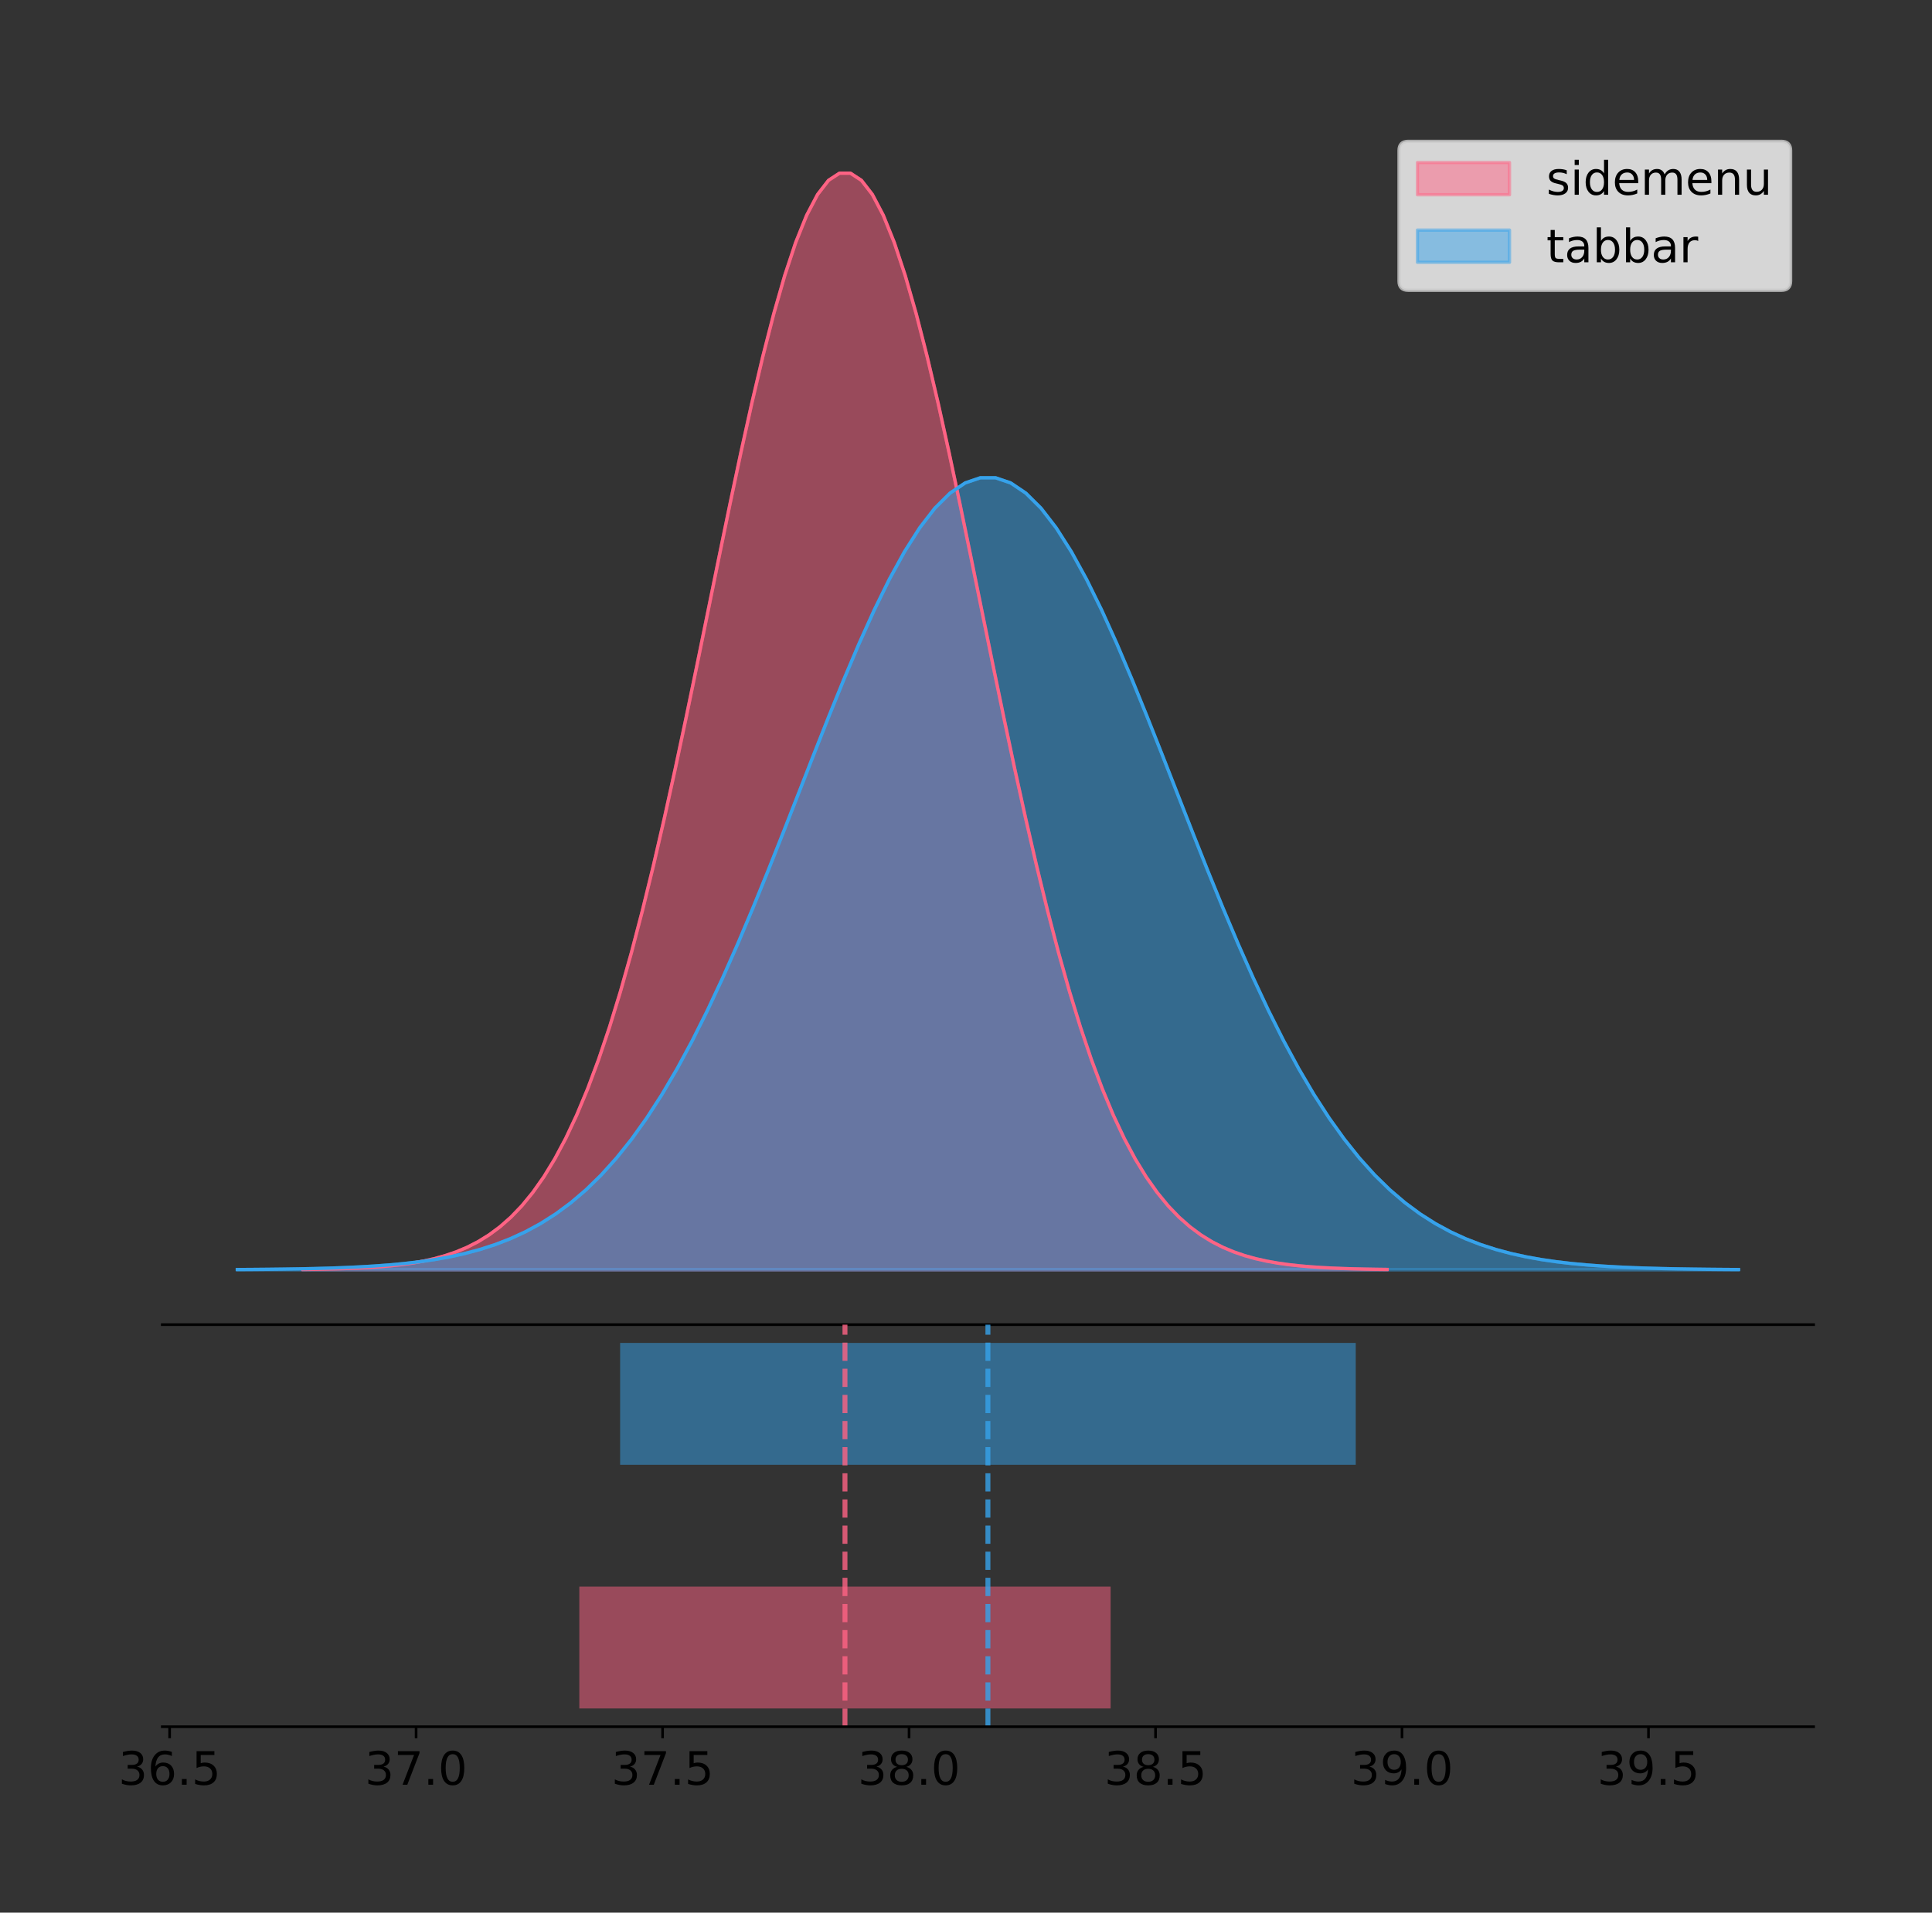<?xml version="1.0" encoding="utf-8" standalone="no"?>
<!DOCTYPE svg PUBLIC "-//W3C//DTD SVG 1.1//EN"
  "http://www.w3.org/Graphics/SVG/1.1/DTD/svg11.dtd">
<!-- Created with matplotlib (https://matplotlib.org/) -->
<svg height="581.789pt" version="1.1" viewBox="0 0 587.538 581.789" width="587.538pt" xmlns="http://www.w3.org/2000/svg" xmlns:xlink="http://www.w3.org/1999/xlink">
 <rect x="0" y="0" width="587.538" height="581.789" fill="#333333" stroke="none"/>
 <defs>
  <style type="text/css">
*{stroke-linecap:butt;stroke-linejoin:round;}
  </style>
 </defs>
 <g id="figure_1">
  <g id="patch_1">
   <path d="M 0 581.789 
L 587.538 581.789 
L 587.538 0 
L 0 0 
z
" style="fill:none;"/>
  </g>
  <g id="axes_1">
   <g id="patch_2">
    <path d="M 49.338 402.93 
L 551.538 402.93 
L 551.538 36 
L 49.338 36 
z
" style="fill:none;"/>
   </g>
   <g id="PolyCollection_1">
    <defs>
     <path d="M 92.094 -195.538 
L 92.094 -195.65 
L 95.424 -195.692 
L 98.755 -195.749 
L 102.086 -195.825 
L 105.416 -195.925 
L 108.747 -196.058 
L 112.078 -196.23 
L 115.409 -196.455 
L 118.739 -196.744 
L 122.07 -197.115 
L 125.401 -197.585 
L 128.731 -198.179 
L 132.062 -198.923 
L 135.393 -199.848 
L 138.723 -200.99 
L 142.054 -202.39 
L 145.385 -204.093 
L 148.716 -206.151 
L 152.046 -208.617 
L 155.377 -211.552 
L 158.708 -215.017 
L 162.038 -219.078 
L 165.369 -223.801 
L 168.7 -229.25 
L 172.03 -235.488 
L 175.361 -242.572 
L 178.692 -250.552 
L 182.023 -259.468 
L 185.353 -269.344 
L 188.684 -280.192 
L 192.015 -292.002 
L 195.345 -304.744 
L 198.676 -318.365 
L 202.007 -332.786 
L 205.338 -347.901 
L 208.668 -363.58 
L 211.999 -379.667 
L 215.33 -395.98 
L 218.66 -412.318 
L 221.991 -428.462 
L 225.322 -444.18 
L 228.652 -459.23 
L 231.983 -473.372 
L 235.314 -486.366 
L 238.645 -497.987 
L 241.975 -508.025 
L 245.306 -516.294 
L 248.637 -522.64 
L 251.967 -526.94 
L 255.298 -529.111 
L 258.629 -529.111 
L 261.96 -526.94 
L 265.29 -522.64 
L 268.621 -516.294 
L 271.952 -508.025 
L 275.282 -497.987 
L 278.613 -486.366 
L 281.944 -473.372 
L 285.274 -459.23 
L 288.605 -444.18 
L 291.936 -428.462 
L 295.267 -412.318 
L 298.597 -395.98 
L 301.928 -379.667 
L 305.259 -363.58 
L 308.589 -347.901 
L 311.92 -332.786 
L 315.251 -318.365 
L 318.581 -304.744 
L 321.912 -292.002 
L 325.243 -280.192 
L 328.574 -269.344 
L 331.904 -259.468 
L 335.235 -250.552 
L 338.566 -242.572 
L 341.896 -235.488 
L 345.227 -229.25 
L 348.558 -223.801 
L 351.889 -219.078 
L 355.219 -215.017 
L 358.55 -211.552 
L 361.881 -208.617 
L 365.211 -206.151 
L 368.542 -204.093 
L 371.873 -202.39 
L 375.203 -200.99 
L 378.534 -199.848 
L 381.865 -198.923 
L 385.196 -198.179 
L 388.526 -197.585 
L 391.857 -197.115 
L 395.188 -196.744 
L 398.518 -196.455 
L 401.849 -196.23 
L 405.18 -196.058 
L 408.51 -195.925 
L 411.841 -195.825 
L 415.172 -195.749 
L 418.503 -195.692 
L 421.833 -195.65 
L 421.833 -195.538 
L 421.833 -195.538 
L 418.503 -195.538 
L 415.172 -195.538 
L 411.841 -195.538 
L 408.51 -195.538 
L 405.18 -195.538 
L 401.849 -195.538 
L 398.518 -195.538 
L 395.188 -195.538 
L 391.857 -195.538 
L 388.526 -195.538 
L 385.196 -195.538 
L 381.865 -195.538 
L 378.534 -195.538 
L 375.203 -195.538 
L 371.873 -195.538 
L 368.542 -195.538 
L 365.211 -195.538 
L 361.881 -195.538 
L 358.55 -195.538 
L 355.219 -195.538 
L 351.889 -195.538 
L 348.558 -195.538 
L 345.227 -195.538 
L 341.896 -195.538 
L 338.566 -195.538 
L 335.235 -195.538 
L 331.904 -195.538 
L 328.574 -195.538 
L 325.243 -195.538 
L 321.912 -195.538 
L 318.581 -195.538 
L 315.251 -195.538 
L 311.92 -195.538 
L 308.589 -195.538 
L 305.259 -195.538 
L 301.928 -195.538 
L 298.597 -195.538 
L 295.267 -195.538 
L 291.936 -195.538 
L 288.605 -195.538 
L 285.274 -195.538 
L 281.944 -195.538 
L 278.613 -195.538 
L 275.282 -195.538 
L 271.952 -195.538 
L 268.621 -195.538 
L 265.29 -195.538 
L 261.96 -195.538 
L 258.629 -195.538 
L 255.298 -195.538 
L 251.967 -195.538 
L 248.637 -195.538 
L 245.306 -195.538 
L 241.975 -195.538 
L 238.645 -195.538 
L 235.314 -195.538 
L 231.983 -195.538 
L 228.652 -195.538 
L 225.322 -195.538 
L 221.991 -195.538 
L 218.66 -195.538 
L 215.33 -195.538 
L 211.999 -195.538 
L 208.668 -195.538 
L 205.338 -195.538 
L 202.007 -195.538 
L 198.676 -195.538 
L 195.345 -195.538 
L 192.015 -195.538 
L 188.684 -195.538 
L 185.353 -195.538 
L 182.023 -195.538 
L 178.692 -195.538 
L 175.361 -195.538 
L 172.03 -195.538 
L 168.7 -195.538 
L 165.369 -195.538 
L 162.038 -195.538 
L 158.708 -195.538 
L 155.377 -195.538 
L 152.046 -195.538 
L 148.716 -195.538 
L 145.385 -195.538 
L 142.054 -195.538 
L 138.723 -195.538 
L 135.393 -195.538 
L 132.062 -195.538 
L 128.731 -195.538 
L 125.401 -195.538 
L 122.07 -195.538 
L 118.739 -195.538 
L 115.409 -195.538 
L 112.078 -195.538 
L 108.747 -195.538 
L 105.416 -195.538 
L 102.086 -195.538 
L 98.755 -195.538 
L 95.424 -195.538 
L 92.094 -195.538 
z
" id="m164321a7fa" style="stroke:#ff6384;stroke-opacity:0.5;"/>
    </defs>
    <g clip-path="url(#pfe12fc34e7)">
     <use style="fill:#ff6384;fill-opacity:0.5;stroke:#ff6384;stroke-opacity:0.5;" x="0" xlink:href="#m164321a7fa" y="581.789"/>
    </g>
   </g>
   <g id="PolyCollection_2">
    <defs>
     <path d="M 72.165 -195.538 
L 72.165 -195.619 
L 76.776 -195.649 
L 81.388 -195.69 
L 86 -195.745 
L 90.611 -195.818 
L 95.223 -195.913 
L 99.834 -196.038 
L 104.446 -196.2 
L 109.057 -196.409 
L 113.669 -196.677 
L 118.281 -197.017 
L 122.892 -197.445 
L 127.504 -197.983 
L 132.115 -198.651 
L 136.727 -199.476 
L 141.338 -200.487 
L 145.95 -201.717 
L 150.561 -203.203 
L 155.173 -204.984 
L 159.785 -207.104 
L 164.396 -209.607 
L 169.008 -212.54 
L 173.619 -215.951 
L 178.231 -219.886 
L 182.842 -224.392 
L 187.454 -229.509 
L 192.066 -235.272 
L 196.677 -241.711 
L 201.289 -248.845 
L 205.9 -256.679 
L 210.512 -265.209 
L 215.123 -274.412 
L 219.735 -284.25 
L 224.347 -294.665 
L 228.958 -305.582 
L 233.57 -316.907 
L 238.181 -328.525 
L 242.793 -340.307 
L 247.404 -352.107 
L 252.016 -363.768 
L 256.628 -375.119 
L 261.239 -385.99 
L 265.851 -396.203 
L 270.462 -405.588 
L 275.074 -413.981 
L 279.685 -421.231 
L 284.297 -427.204 
L 288.909 -431.787 
L 293.52 -434.893 
L 298.132 -436.461 
L 302.743 -436.461 
L 307.355 -434.893 
L 311.966 -431.787 
L 316.578 -427.204 
L 321.19 -421.231 
L 325.801 -413.981 
L 330.413 -405.588 
L 335.024 -396.203 
L 339.636 -385.99 
L 344.247 -375.119 
L 348.859 -363.768 
L 353.471 -352.107 
L 358.082 -340.307 
L 362.694 -328.525 
L 367.305 -316.907 
L 371.917 -305.582 
L 376.528 -294.665 
L 381.14 -284.25 
L 385.752 -274.412 
L 390.363 -265.209 
L 394.975 -256.679 
L 399.586 -248.845 
L 404.198 -241.711 
L 408.809 -235.272 
L 413.421 -229.509 
L 418.033 -224.392 
L 422.644 -219.886 
L 427.256 -215.951 
L 431.867 -212.54 
L 436.479 -209.607 
L 441.09 -207.104 
L 445.702 -204.984 
L 450.314 -203.203 
L 454.925 -201.717 
L 459.537 -200.487 
L 464.148 -199.476 
L 468.76 -198.651 
L 473.371 -197.983 
L 477.983 -197.445 
L 482.595 -197.017 
L 487.206 -196.677 
L 491.818 -196.409 
L 496.429 -196.2 
L 501.041 -196.038 
L 505.652 -195.913 
L 510.264 -195.818 
L 514.876 -195.745 
L 519.487 -195.69 
L 524.099 -195.649 
L 528.71 -195.619 
L 528.71 -195.538 
L 528.71 -195.538 
L 524.099 -195.538 
L 519.487 -195.538 
L 514.876 -195.538 
L 510.264 -195.538 
L 505.652 -195.538 
L 501.041 -195.538 
L 496.429 -195.538 
L 491.818 -195.538 
L 487.206 -195.538 
L 482.595 -195.538 
L 477.983 -195.538 
L 473.371 -195.538 
L 468.76 -195.538 
L 464.148 -195.538 
L 459.537 -195.538 
L 454.925 -195.538 
L 450.314 -195.538 
L 445.702 -195.538 
L 441.09 -195.538 
L 436.479 -195.538 
L 431.867 -195.538 
L 427.256 -195.538 
L 422.644 -195.538 
L 418.033 -195.538 
L 413.421 -195.538 
L 408.809 -195.538 
L 404.198 -195.538 
L 399.586 -195.538 
L 394.975 -195.538 
L 390.363 -195.538 
L 385.752 -195.538 
L 381.14 -195.538 
L 376.528 -195.538 
L 371.917 -195.538 
L 367.305 -195.538 
L 362.694 -195.538 
L 358.082 -195.538 
L 353.471 -195.538 
L 348.859 -195.538 
L 344.247 -195.538 
L 339.636 -195.538 
L 335.024 -195.538 
L 330.413 -195.538 
L 325.801 -195.538 
L 321.19 -195.538 
L 316.578 -195.538 
L 311.966 -195.538 
L 307.355 -195.538 
L 302.743 -195.538 
L 298.132 -195.538 
L 293.52 -195.538 
L 288.909 -195.538 
L 284.297 -195.538 
L 279.685 -195.538 
L 275.074 -195.538 
L 270.462 -195.538 
L 265.851 -195.538 
L 261.239 -195.538 
L 256.628 -195.538 
L 252.016 -195.538 
L 247.404 -195.538 
L 242.793 -195.538 
L 238.181 -195.538 
L 233.57 -195.538 
L 228.958 -195.538 
L 224.347 -195.538 
L 219.735 -195.538 
L 215.123 -195.538 
L 210.512 -195.538 
L 205.9 -195.538 
L 201.289 -195.538 
L 196.677 -195.538 
L 192.066 -195.538 
L 187.454 -195.538 
L 182.842 -195.538 
L 178.231 -195.538 
L 173.619 -195.538 
L 169.008 -195.538 
L 164.396 -195.538 
L 159.785 -195.538 
L 155.173 -195.538 
L 150.561 -195.538 
L 145.95 -195.538 
L 141.338 -195.538 
L 136.727 -195.538 
L 132.115 -195.538 
L 127.504 -195.538 
L 122.892 -195.538 
L 118.281 -195.538 
L 113.669 -195.538 
L 109.057 -195.538 
L 104.446 -195.538 
L 99.834 -195.538 
L 95.223 -195.538 
L 90.611 -195.538 
L 86 -195.538 
L 81.388 -195.538 
L 76.776 -195.538 
L 72.165 -195.538 
z
" id="m79dea82ba8" style="stroke:#36a2eb;stroke-opacity:0.5;"/>
    </defs>
    <g clip-path="url(#pfe12fc34e7)">
     <use style="fill:#36a2eb;fill-opacity:0.5;stroke:#36a2eb;stroke-opacity:0.5;" x="0" xlink:href="#m79dea82ba8" y="581.789"/>
    </g>
   </g>
   <g id="line2d_1">
    <path clip-path="url(#pfe12fc34e7)" d="M 92.094 386.139 
L 95.424 386.097 
L 98.755 386.04 
L 102.086 385.965 
L 105.416 385.864 
L 108.747 385.732 
L 112.078 385.559 
L 115.409 385.334 
L 118.739 385.045 
L 122.07 384.675 
L 125.401 384.204 
L 128.731 383.61 
L 132.062 382.867 
L 135.393 381.941 
L 138.723 380.799 
L 142.054 379.399 
L 145.385 377.696 
L 148.716 375.639 
L 152.046 373.172 
L 155.377 370.238 
L 158.708 366.772 
L 162.038 362.711 
L 165.369 357.989 
L 168.7 352.539 
L 172.03 346.301 
L 175.361 339.217 
L 178.692 331.237 
L 182.023 322.322 
L 185.353 312.445 
L 188.684 301.597 
L 192.015 289.787 
L 195.345 277.045 
L 198.676 263.424 
L 202.007 249.004 
L 205.338 233.888 
L 208.668 218.209 
L 211.999 202.123 
L 215.33 185.809 
L 218.66 169.471 
L 221.991 153.327 
L 225.322 137.61 
L 228.652 122.559 
L 231.983 108.418 
L 235.314 95.423 
L 238.645 83.803 
L 241.975 73.765 
L 245.306 65.495 
L 248.637 59.15 
L 251.967 54.85 
L 255.298 52.679 
L 258.629 52.679 
L 261.96 54.85 
L 265.29 59.15 
L 268.621 65.495 
L 271.952 73.765 
L 275.282 83.803 
L 278.613 95.423 
L 281.944 108.418 
L 285.274 122.559 
L 288.605 137.61 
L 291.936 153.327 
L 295.267 169.471 
L 298.597 185.809 
L 301.928 202.123 
L 305.259 218.209 
L 308.589 233.888 
L 311.92 249.004 
L 315.251 263.424 
L 318.581 277.045 
L 321.912 289.787 
L 325.243 301.597 
L 328.574 312.445 
L 331.904 322.322 
L 335.235 331.237 
L 338.566 339.217 
L 341.896 346.301 
L 345.227 352.539 
L 348.558 357.989 
L 351.889 362.711 
L 355.219 366.772 
L 358.55 370.238 
L 361.881 373.172 
L 365.211 375.639 
L 368.542 377.696 
L 371.873 379.399 
L 375.203 380.799 
L 378.534 381.941 
L 381.865 382.867 
L 385.196 383.61 
L 388.526 384.204 
L 391.857 384.675 
L 395.188 385.045 
L 398.518 385.334 
L 401.849 385.559 
L 405.18 385.732 
L 408.51 385.864 
L 411.841 385.965 
L 415.172 386.04 
L 418.503 386.097 
L 421.833 386.139 
" style="fill:none;stroke:#ff6384;stroke-linecap:square;"/>
   </g>
   <g id="line2d_2">
    <path clip-path="url(#pfe12fc34e7)" d="M 72.165 386.17 
L 76.776 386.14 
L 81.388 386.099 
L 86 386.044 
L 90.611 385.972 
L 95.223 385.876 
L 99.834 385.751 
L 104.446 385.589 
L 109.057 385.38 
L 113.669 385.113 
L 118.281 384.773 
L 122.892 384.344 
L 127.504 383.807 
L 132.115 383.139 
L 136.727 382.314 
L 141.338 381.302 
L 145.95 380.072 
L 150.561 378.586 
L 155.173 376.805 
L 159.785 374.686 
L 164.396 372.183 
L 169.008 369.25 
L 173.619 365.839 
L 178.231 361.903 
L 182.842 357.398 
L 187.454 352.281 
L 192.066 346.517 
L 196.677 340.078 
L 201.289 332.945 
L 205.9 325.11 
L 210.512 316.58 
L 215.123 307.377 
L 219.735 297.539 
L 224.347 287.124 
L 228.958 276.207 
L 233.57 264.883 
L 238.181 253.264 
L 242.793 241.482 
L 247.404 229.682 
L 252.016 218.022 
L 256.628 206.67 
L 261.239 195.8 
L 265.851 185.586 
L 270.462 176.201 
L 275.074 167.808 
L 279.685 160.558 
L 284.297 154.585 
L 288.909 150.002 
L 293.52 146.897 
L 298.132 145.329 
L 302.743 145.329 
L 307.355 146.897 
L 311.966 150.002 
L 316.578 154.585 
L 321.19 160.558 
L 325.801 167.808 
L 330.413 176.201 
L 335.024 185.586 
L 339.636 195.8 
L 344.247 206.67 
L 348.859 218.022 
L 353.471 229.682 
L 358.082 241.482 
L 362.694 253.264 
L 367.305 264.883 
L 371.917 276.207 
L 376.528 287.124 
L 381.14 297.539 
L 385.752 307.377 
L 390.363 316.58 
L 394.975 325.11 
L 399.586 332.945 
L 404.198 340.078 
L 408.809 346.517 
L 413.421 352.281 
L 418.033 357.398 
L 422.644 361.903 
L 427.256 365.839 
L 431.867 369.25 
L 436.479 372.183 
L 441.09 374.686 
L 445.702 376.805 
L 450.314 378.586 
L 454.925 380.072 
L 459.537 381.302 
L 464.148 382.314 
L 468.76 383.139 
L 473.371 383.807 
L 477.983 384.344 
L 482.595 384.773 
L 487.206 385.113 
L 491.818 385.38 
L 496.429 385.589 
L 501.041 385.751 
L 505.652 385.876 
L 510.264 385.972 
L 514.876 386.044 
L 519.487 386.099 
L 524.099 386.14 
L 528.71 386.17 
" style="fill:none;stroke:#36a2eb;stroke-linecap:square;"/>
   </g>
   <g id="patch_3">
    <path d="M 49.338 402.93 
L 551.538 402.93 
" style="fill:none;stroke:#000000;stroke-linecap:square;stroke-linejoin:miter;stroke-width:0.8;"/>
   </g>
   <g id="legend_1">
    <g id="patch_4">
     <path d="M 428.257 88.299 
L 541.738 88.299 
Q 544.538 88.299 544.538 85.499 
L 544.538 45.8 
Q 544.538 43 541.738 43 
L 428.257 43 
Q 425.457 43 425.457 45.8 
L 425.457 85.499 
Q 425.457 88.299 428.257 88.299 
z
" style="fill:#ffffff;opacity:0.8;stroke:#cccccc;stroke-linejoin:miter;"/>
    </g>
    <g id="patch_5">
     <path d="M 431.057 59.238 
L 459.057 59.238 
L 459.057 49.438 
L 431.057 49.438 
z
" style="fill:#ff6384;opacity:0.5;stroke:#ff6384;stroke-linejoin:miter;"/>
    </g>
    <g id="text_1">
     <!-- sidemenu -->
     <defs>
      <path d="M 44.281 53.078 
L 44.281 44.578 
Q 40.484 46.531 36.375 47.5 
Q 32.281 48.484 27.875 48.484 
Q 21.188 48.484 17.844 46.438 
Q 14.5 44.391 14.5 40.281 
Q 14.5 37.156 16.891 35.375 
Q 19.281 33.594 26.516 31.984 
L 29.594 31.297 
Q 39.156 29.25 43.188 25.516 
Q 47.219 21.781 47.219 15.094 
Q 47.219 7.469 41.188 3.016 
Q 35.156 -1.422 24.609 -1.422 
Q 20.219 -1.422 15.453 -0.562 
Q 10.688 0.297 5.422 2 
L 5.422 11.281 
Q 10.406 8.688 15.234 7.391 
Q 20.062 6.109 24.812 6.109 
Q 31.156 6.109 34.562 8.281 
Q 37.984 10.453 37.984 14.406 
Q 37.984 18.062 35.516 20.016 
Q 33.062 21.969 24.703 23.781 
L 21.578 24.516 
Q 13.234 26.266 9.516 29.906 
Q 5.812 33.547 5.812 39.891 
Q 5.812 47.609 11.281 51.797 
Q 16.75 56 26.812 56 
Q 31.781 56 36.172 55.266 
Q 40.578 54.547 44.281 53.078 
z
" id="DejaVuSans-115"/>
      <path d="M 9.422 54.688 
L 18.406 54.688 
L 18.406 0 
L 9.422 0 
z
M 9.422 75.984 
L 18.406 75.984 
L 18.406 64.594 
L 9.422 64.594 
z
" id="DejaVuSans-105"/>
      <path d="M 45.406 46.391 
L 45.406 75.984 
L 54.391 75.984 
L 54.391 0 
L 45.406 0 
L 45.406 8.203 
Q 42.578 3.328 38.25 0.953 
Q 33.938 -1.422 27.875 -1.422 
Q 17.969 -1.422 11.734 6.484 
Q 5.516 14.406 5.516 27.297 
Q 5.516 40.188 11.734 48.094 
Q 17.969 56 27.875 56 
Q 33.938 56 38.25 53.625 
Q 42.578 51.266 45.406 46.391 
z
M 14.797 27.297 
Q 14.797 17.391 18.875 11.75 
Q 22.953 6.109 30.078 6.109 
Q 37.203 6.109 41.297 11.75 
Q 45.406 17.391 45.406 27.297 
Q 45.406 37.203 41.297 42.844 
Q 37.203 48.484 30.078 48.484 
Q 22.953 48.484 18.875 42.844 
Q 14.797 37.203 14.797 27.297 
z
" id="DejaVuSans-100"/>
      <path d="M 56.203 29.594 
L 56.203 25.203 
L 14.891 25.203 
Q 15.484 15.922 20.484 11.062 
Q 25.484 6.203 34.422 6.203 
Q 39.594 6.203 44.453 7.469 
Q 49.312 8.734 54.109 11.281 
L 54.109 2.781 
Q 49.266 0.734 44.188 -0.344 
Q 39.109 -1.422 33.891 -1.422 
Q 20.797 -1.422 13.156 6.188 
Q 5.516 13.812 5.516 26.812 
Q 5.516 40.234 12.766 48.109 
Q 20.016 56 32.328 56 
Q 43.359 56 49.781 48.891 
Q 56.203 41.797 56.203 29.594 
z
M 47.219 32.234 
Q 47.125 39.594 43.094 43.984 
Q 39.062 48.391 32.422 48.391 
Q 24.906 48.391 20.391 44.141 
Q 15.875 39.891 15.188 32.172 
z
" id="DejaVuSans-101"/>
      <path d="M 52 44.188 
Q 55.375 50.25 60.062 53.125 
Q 64.75 56 71.094 56 
Q 79.641 56 84.281 50.016 
Q 88.922 44.047 88.922 33.016 
L 88.922 0 
L 79.891 0 
L 79.891 32.719 
Q 79.891 40.578 77.094 44.375 
Q 74.312 48.188 68.609 48.188 
Q 61.625 48.188 57.562 43.547 
Q 53.516 38.922 53.516 30.906 
L 53.516 0 
L 44.484 0 
L 44.484 32.719 
Q 44.484 40.625 41.703 44.406 
Q 38.922 48.188 33.109 48.188 
Q 26.219 48.188 22.156 43.531 
Q 18.109 38.875 18.109 30.906 
L 18.109 0 
L 9.078 0 
L 9.078 54.688 
L 18.109 54.688 
L 18.109 46.188 
Q 21.188 51.219 25.484 53.609 
Q 29.781 56 35.688 56 
Q 41.656 56 45.828 52.969 
Q 50 49.953 52 44.188 
z
" id="DejaVuSans-109"/>
      <path d="M 54.891 33.016 
L 54.891 0 
L 45.906 0 
L 45.906 32.719 
Q 45.906 40.484 42.875 44.328 
Q 39.844 48.188 33.797 48.188 
Q 26.516 48.188 22.312 43.547 
Q 18.109 38.922 18.109 30.906 
L 18.109 0 
L 9.078 0 
L 9.078 54.688 
L 18.109 54.688 
L 18.109 46.188 
Q 21.344 51.125 25.703 53.562 
Q 30.078 56 35.797 56 
Q 45.219 56 50.047 50.172 
Q 54.891 44.344 54.891 33.016 
z
" id="DejaVuSans-110"/>
      <path d="M 8.5 21.578 
L 8.5 54.688 
L 17.484 54.688 
L 17.484 21.922 
Q 17.484 14.156 20.5 10.266 
Q 23.531 6.391 29.594 6.391 
Q 36.859 6.391 41.078 11.031 
Q 45.312 15.672 45.312 23.688 
L 45.312 54.688 
L 54.297 54.688 
L 54.297 0 
L 45.312 0 
L 45.312 8.406 
Q 42.047 3.422 37.719 1 
Q 33.406 -1.422 27.688 -1.422 
Q 18.266 -1.422 13.375 4.438 
Q 8.5 10.297 8.5 21.578 
z
M 31.109 56 
z
" id="DejaVuSans-117"/>
     </defs>
     <g transform="translate(470.257 59.238)scale(0.14 -0.14)">
      <use xlink:href="#DejaVuSans-115"/>
      <use x="52.1" xlink:href="#DejaVuSans-105"/>
      <use x="79.883" xlink:href="#DejaVuSans-100"/>
      <use x="143.359" xlink:href="#DejaVuSans-101"/>
      <use x="204.883" xlink:href="#DejaVuSans-109"/>
      <use x="302.295" xlink:href="#DejaVuSans-101"/>
      <use x="363.818" xlink:href="#DejaVuSans-110"/>
      <use x="427.197" xlink:href="#DejaVuSans-117"/>
     </g>
    </g>
    <g id="patch_6">
     <path d="M 431.057 79.787 
L 459.057 79.787 
L 459.057 69.987 
L 431.057 69.987 
z
" style="fill:#36a2eb;opacity:0.5;stroke:#36a2eb;stroke-linejoin:miter;"/>
    </g>
    <g id="text_2">
     <!-- tabbar -->
     <defs>
      <path d="M 18.312 70.219 
L 18.312 54.688 
L 36.812 54.688 
L 36.812 47.703 
L 18.312 47.703 
L 18.312 18.016 
Q 18.312 11.328 20.141 9.422 
Q 21.969 7.516 27.594 7.516 
L 36.812 7.516 
L 36.812 0 
L 27.594 0 
Q 17.188 0 13.234 3.875 
Q 9.281 7.766 9.281 18.016 
L 9.281 47.703 
L 2.688 47.703 
L 2.688 54.688 
L 9.281 54.688 
L 9.281 70.219 
z
" id="DejaVuSans-116"/>
      <path d="M 34.281 27.484 
Q 23.391 27.484 19.188 25 
Q 14.984 22.516 14.984 16.5 
Q 14.984 11.719 18.141 8.906 
Q 21.297 6.109 26.703 6.109 
Q 34.188 6.109 38.703 11.406 
Q 43.219 16.703 43.219 25.484 
L 43.219 27.484 
z
M 52.203 31.203 
L 52.203 0 
L 43.219 0 
L 43.219 8.297 
Q 40.141 3.328 35.547 0.953 
Q 30.953 -1.422 24.312 -1.422 
Q 15.922 -1.422 10.953 3.297 
Q 6 8.016 6 15.922 
Q 6 25.141 12.172 29.828 
Q 18.359 34.516 30.609 34.516 
L 43.219 34.516 
L 43.219 35.406 
Q 43.219 41.609 39.141 45 
Q 35.062 48.391 27.688 48.391 
Q 23 48.391 18.547 47.266 
Q 14.109 46.141 10.016 43.891 
L 10.016 52.203 
Q 14.938 54.109 19.578 55.047 
Q 24.219 56 28.609 56 
Q 40.484 56 46.344 49.844 
Q 52.203 43.703 52.203 31.203 
z
" id="DejaVuSans-97"/>
      <path d="M 48.688 27.297 
Q 48.688 37.203 44.609 42.844 
Q 40.531 48.484 33.406 48.484 
Q 26.266 48.484 22.188 42.844 
Q 18.109 37.203 18.109 27.297 
Q 18.109 17.391 22.188 11.75 
Q 26.266 6.109 33.406 6.109 
Q 40.531 6.109 44.609 11.75 
Q 48.688 17.391 48.688 27.297 
z
M 18.109 46.391 
Q 20.953 51.266 25.266 53.625 
Q 29.594 56 35.594 56 
Q 45.562 56 51.781 48.094 
Q 58.016 40.188 58.016 27.297 
Q 58.016 14.406 51.781 6.484 
Q 45.562 -1.422 35.594 -1.422 
Q 29.594 -1.422 25.266 0.953 
Q 20.953 3.328 18.109 8.203 
L 18.109 0 
L 9.078 0 
L 9.078 75.984 
L 18.109 75.984 
z
" id="DejaVuSans-98"/>
      <path d="M 41.109 46.297 
Q 39.594 47.172 37.812 47.578 
Q 36.031 48 33.891 48 
Q 26.266 48 22.188 43.047 
Q 18.109 38.094 18.109 28.812 
L 18.109 0 
L 9.078 0 
L 9.078 54.688 
L 18.109 54.688 
L 18.109 46.188 
Q 20.953 51.172 25.484 53.578 
Q 30.031 56 36.531 56 
Q 37.453 56 38.578 55.875 
Q 39.703 55.766 41.062 55.516 
z
" id="DejaVuSans-114"/>
     </defs>
     <g transform="translate(470.257 79.787)scale(0.14 -0.14)">
      <use xlink:href="#DejaVuSans-116"/>
      <use x="39.209" xlink:href="#DejaVuSans-97"/>
      <use x="100.488" xlink:href="#DejaVuSans-98"/>
      <use x="163.965" xlink:href="#DejaVuSans-98"/>
      <use x="227.441" xlink:href="#DejaVuSans-97"/>
      <use x="288.721" xlink:href="#DejaVuSans-114"/>
     </g>
    </g>
   </g>
  </g>
  <g id="axes_2">
   <g id="patch_7">
    <path d="M 49.338 525.24 
L 551.538 525.24 
L 551.538 402.93 
L 49.338 402.93 
z
" style="fill:none;"/>
   </g>
   <g id="patch_8">
    <path clip-path="url(#p9491f9a388)" d="M 176.177 519.68 
L 337.75 519.68 
L 337.75 482.617 
L 176.177 482.617 
z
" style="fill:#ff6384;opacity:0.5;"/>
   </g>
   <g id="patch_9">
    <path clip-path="url(#p9491f9a388)" d="M 188.584 445.553 
L 412.291 445.553 
L 412.291 408.49 
L 188.584 408.49 
z
" style="fill:#36a2eb;opacity:0.5;"/>
   </g>
   <g id="matplotlib.axis_1">
    <g id="xtick_1">
     <g id="line2d_3">
      <defs>
       <path d="M 0 0 
L 0 3.5 
" id="me93eeca71c" style="stroke:#000000;stroke-width:0.8;"/>
      </defs>
      <g>
       <use style="stroke:#000000;stroke-width:0.8;" x="51.586" xlink:href="#me93eeca71c" y="525.24"/>
      </g>
     </g>
     <g id="text_3">
      <!-- 36.5 -->
      <defs>
       <path d="M 40.578 39.312 
Q 47.656 37.797 51.625 33 
Q 55.609 28.219 55.609 21.188 
Q 55.609 10.406 48.188 4.484 
Q 40.766 -1.422 27.094 -1.422 
Q 22.516 -1.422 17.656 -0.516 
Q 12.797 0.391 7.625 2.203 
L 7.625 11.719 
Q 11.719 9.328 16.594 8.109 
Q 21.484 6.891 26.812 6.891 
Q 36.078 6.891 40.938 10.547 
Q 45.797 14.203 45.797 21.188 
Q 45.797 27.641 41.281 31.266 
Q 36.766 34.906 28.719 34.906 
L 20.219 34.906 
L 20.219 43.016 
L 29.109 43.016 
Q 36.375 43.016 40.234 45.922 
Q 44.094 48.828 44.094 54.297 
Q 44.094 59.906 40.109 62.906 
Q 36.141 65.922 28.719 65.922 
Q 24.656 65.922 20.016 65.031 
Q 15.375 64.156 9.812 62.312 
L 9.812 71.094 
Q 15.438 72.656 20.344 73.438 
Q 25.25 74.219 29.594 74.219 
Q 40.828 74.219 47.359 69.109 
Q 53.906 64.016 53.906 55.328 
Q 53.906 49.266 50.438 45.094 
Q 46.969 40.922 40.578 39.312 
z
" id="DejaVuSans-51"/>
       <path d="M 33.016 40.375 
Q 26.375 40.375 22.484 35.828 
Q 18.609 31.297 18.609 23.391 
Q 18.609 15.531 22.484 10.953 
Q 26.375 6.391 33.016 6.391 
Q 39.656 6.391 43.531 10.953 
Q 47.406 15.531 47.406 23.391 
Q 47.406 31.297 43.531 35.828 
Q 39.656 40.375 33.016 40.375 
z
M 52.594 71.297 
L 52.594 62.312 
Q 48.875 64.062 45.094 64.984 
Q 41.312 65.922 37.594 65.922 
Q 27.828 65.922 22.672 59.328 
Q 17.531 52.734 16.797 39.406 
Q 19.672 43.656 24.016 45.922 
Q 28.375 48.188 33.594 48.188 
Q 44.578 48.188 50.953 41.516 
Q 57.328 34.859 57.328 23.391 
Q 57.328 12.156 50.688 5.359 
Q 44.047 -1.422 33.016 -1.422 
Q 20.359 -1.422 13.672 8.266 
Q 6.984 17.969 6.984 36.375 
Q 6.984 53.656 15.188 63.938 
Q 23.391 74.219 37.203 74.219 
Q 40.922 74.219 44.703 73.484 
Q 48.484 72.75 52.594 71.297 
z
" id="DejaVuSans-54"/>
       <path d="M 10.688 12.406 
L 21 12.406 
L 21 0 
L 10.688 0 
z
" id="DejaVuSans-46"/>
       <path d="M 10.797 72.906 
L 49.516 72.906 
L 49.516 64.594 
L 19.828 64.594 
L 19.828 46.734 
Q 21.969 47.469 24.109 47.828 
Q 26.266 48.188 28.422 48.188 
Q 40.625 48.188 47.75 41.5 
Q 54.891 34.812 54.891 23.391 
Q 54.891 11.625 47.562 5.094 
Q 40.234 -1.422 26.906 -1.422 
Q 22.312 -1.422 17.547 -0.641 
Q 12.797 0.141 7.719 1.703 
L 7.719 11.625 
Q 12.109 9.234 16.797 8.062 
Q 21.484 6.891 26.703 6.891 
Q 35.156 6.891 40.078 11.328 
Q 45.016 15.766 45.016 23.391 
Q 45.016 31 40.078 35.438 
Q 35.156 39.891 26.703 39.891 
Q 22.75 39.891 18.812 39.016 
Q 14.891 38.141 10.797 36.281 
z
" id="DejaVuSans-53"/>
      </defs>
      <g transform="translate(36 542.878)scale(0.14 -0.14)">
       <use xlink:href="#DejaVuSans-51"/>
       <use x="63.623" xlink:href="#DejaVuSans-54"/>
       <use x="127.246" xlink:href="#DejaVuSans-46"/>
       <use x="159.033" xlink:href="#DejaVuSans-53"/>
      </g>
     </g>
    </g>
    <g id="xtick_2">
     <g id="line2d_4">
      <g>
       <use style="stroke:#000000;stroke-width:0.8;" x="126.541" xlink:href="#me93eeca71c" y="525.24"/>
      </g>
     </g>
     <g id="text_4">
      <!-- 37.0 -->
      <defs>
       <path d="M 8.203 72.906 
L 55.078 72.906 
L 55.078 68.703 
L 28.609 0 
L 18.312 0 
L 43.219 64.594 
L 8.203 64.594 
z
" id="DejaVuSans-55"/>
       <path d="M 31.781 66.406 
Q 24.172 66.406 20.328 58.906 
Q 16.5 51.422 16.5 36.375 
Q 16.5 21.391 20.328 13.891 
Q 24.172 6.391 31.781 6.391 
Q 39.453 6.391 43.281 13.891 
Q 47.125 21.391 47.125 36.375 
Q 47.125 51.422 43.281 58.906 
Q 39.453 66.406 31.781 66.406 
z
M 31.781 74.219 
Q 44.047 74.219 50.516 64.516 
Q 56.984 54.828 56.984 36.375 
Q 56.984 17.969 50.516 8.266 
Q 44.047 -1.422 31.781 -1.422 
Q 19.531 -1.422 13.062 8.266 
Q 6.594 17.969 6.594 36.375 
Q 6.594 54.828 13.062 64.516 
Q 19.531 74.219 31.781 74.219 
z
" id="DejaVuSans-48"/>
      </defs>
      <g transform="translate(110.955 542.878)scale(0.14 -0.14)">
       <use xlink:href="#DejaVuSans-51"/>
       <use x="63.623" xlink:href="#DejaVuSans-55"/>
       <use x="127.246" xlink:href="#DejaVuSans-46"/>
       <use x="159.033" xlink:href="#DejaVuSans-48"/>
      </g>
     </g>
    </g>
    <g id="xtick_3">
     <g id="line2d_5">
      <g>
       <use style="stroke:#000000;stroke-width:0.8;" x="201.497" xlink:href="#me93eeca71c" y="525.24"/>
      </g>
     </g>
     <g id="text_5">
      <!-- 37.5 -->
      <g transform="translate(185.911 542.878)scale(0.14 -0.14)">
       <use xlink:href="#DejaVuSans-51"/>
       <use x="63.623" xlink:href="#DejaVuSans-55"/>
       <use x="127.246" xlink:href="#DejaVuSans-46"/>
       <use x="159.033" xlink:href="#DejaVuSans-53"/>
      </g>
     </g>
    </g>
    <g id="xtick_4">
     <g id="line2d_6">
      <g>
       <use style="stroke:#000000;stroke-width:0.8;" x="276.452" xlink:href="#me93eeca71c" y="525.24"/>
      </g>
     </g>
     <g id="text_6">
      <!-- 38.0 -->
      <defs>
       <path d="M 31.781 34.625 
Q 24.75 34.625 20.719 30.859 
Q 16.703 27.094 16.703 20.516 
Q 16.703 13.922 20.719 10.156 
Q 24.75 6.391 31.781 6.391 
Q 38.812 6.391 42.859 10.172 
Q 46.922 13.969 46.922 20.516 
Q 46.922 27.094 42.891 30.859 
Q 38.875 34.625 31.781 34.625 
z
M 21.922 38.812 
Q 15.578 40.375 12.031 44.719 
Q 8.5 49.078 8.5 55.328 
Q 8.5 64.062 14.719 69.141 
Q 20.953 74.219 31.781 74.219 
Q 42.672 74.219 48.875 69.141 
Q 55.078 64.062 55.078 55.328 
Q 55.078 49.078 51.531 44.719 
Q 48 40.375 41.703 38.812 
Q 48.828 37.156 52.797 32.312 
Q 56.781 27.484 56.781 20.516 
Q 56.781 9.906 50.312 4.234 
Q 43.844 -1.422 31.781 -1.422 
Q 19.734 -1.422 13.25 4.234 
Q 6.781 9.906 6.781 20.516 
Q 6.781 27.484 10.781 32.312 
Q 14.797 37.156 21.922 38.812 
z
M 18.312 54.391 
Q 18.312 48.734 21.844 45.562 
Q 25.391 42.391 31.781 42.391 
Q 38.141 42.391 41.719 45.562 
Q 45.312 48.734 45.312 54.391 
Q 45.312 60.062 41.719 63.234 
Q 38.141 66.406 31.781 66.406 
Q 25.391 66.406 21.844 63.234 
Q 18.312 60.062 18.312 54.391 
z
" id="DejaVuSans-56"/>
      </defs>
      <g transform="translate(260.866 542.878)scale(0.14 -0.14)">
       <use xlink:href="#DejaVuSans-51"/>
       <use x="63.623" xlink:href="#DejaVuSans-56"/>
       <use x="127.246" xlink:href="#DejaVuSans-46"/>
       <use x="159.033" xlink:href="#DejaVuSans-48"/>
      </g>
     </g>
    </g>
    <g id="xtick_5">
     <g id="line2d_7">
      <g>
       <use style="stroke:#000000;stroke-width:0.8;" x="351.407" xlink:href="#me93eeca71c" y="525.24"/>
      </g>
     </g>
     <g id="text_7">
      <!-- 38.5 -->
      <g transform="translate(335.821 542.878)scale(0.14 -0.14)">
       <use xlink:href="#DejaVuSans-51"/>
       <use x="63.623" xlink:href="#DejaVuSans-56"/>
       <use x="127.246" xlink:href="#DejaVuSans-46"/>
       <use x="159.033" xlink:href="#DejaVuSans-53"/>
      </g>
     </g>
    </g>
    <g id="xtick_6">
     <g id="line2d_8">
      <g>
       <use style="stroke:#000000;stroke-width:0.8;" x="426.362" xlink:href="#me93eeca71c" y="525.24"/>
      </g>
     </g>
     <g id="text_8">
      <!-- 39.0 -->
      <defs>
       <path d="M 10.984 1.516 
L 10.984 10.5 
Q 14.703 8.734 18.5 7.812 
Q 22.312 6.891 25.984 6.891 
Q 35.75 6.891 40.891 13.453 
Q 46.047 20.016 46.781 33.406 
Q 43.953 29.203 39.594 26.953 
Q 35.25 24.703 29.984 24.703 
Q 19.047 24.703 12.672 31.312 
Q 6.297 37.938 6.297 49.422 
Q 6.297 60.641 12.938 67.422 
Q 19.578 74.219 30.609 74.219 
Q 43.266 74.219 49.922 64.516 
Q 56.594 54.828 56.594 36.375 
Q 56.594 19.141 48.406 8.859 
Q 40.234 -1.422 26.422 -1.422 
Q 22.703 -1.422 18.891 -0.688 
Q 15.094 0.047 10.984 1.516 
z
M 30.609 32.422 
Q 37.25 32.422 41.125 36.953 
Q 45.016 41.5 45.016 49.422 
Q 45.016 57.281 41.125 61.844 
Q 37.25 66.406 30.609 66.406 
Q 23.969 66.406 20.094 61.844 
Q 16.219 57.281 16.219 49.422 
Q 16.219 41.5 20.094 36.953 
Q 23.969 32.422 30.609 32.422 
z
" id="DejaVuSans-57"/>
      </defs>
      <g transform="translate(410.776 542.878)scale(0.14 -0.14)">
       <use xlink:href="#DejaVuSans-51"/>
       <use x="63.623" xlink:href="#DejaVuSans-57"/>
       <use x="127.246" xlink:href="#DejaVuSans-46"/>
       <use x="159.033" xlink:href="#DejaVuSans-48"/>
      </g>
     </g>
    </g>
    <g id="xtick_7">
     <g id="line2d_9">
      <g>
       <use style="stroke:#000000;stroke-width:0.8;" x="501.318" xlink:href="#me93eeca71c" y="525.24"/>
      </g>
     </g>
     <g id="text_9">
      <!-- 39.5 -->
      <g transform="translate(485.732 542.878)scale(0.14 -0.14)">
       <use xlink:href="#DejaVuSans-51"/>
       <use x="63.623" xlink:href="#DejaVuSans-57"/>
       <use x="127.246" xlink:href="#DejaVuSans-46"/>
       <use x="159.033" xlink:href="#DejaVuSans-53"/>
      </g>
     </g>
    </g>
   </g>
   <g id="line2d_10">
    <path clip-path="url(#p9491f9a388)" d="M 256.963 525.24 
L 256.963 402.93 
" style="fill:none;stroke:#ff6384;stroke-dasharray:5.55,2.4;stroke-dashoffset:0;stroke-opacity:0.8;stroke-width:1.5;"/>
   </g>
   <g id="line2d_11">
    <path clip-path="url(#p9491f9a388)" d="M 300.438 525.24 
L 300.438 402.93 
" style="fill:none;stroke:#36a2eb;stroke-dasharray:5.55,2.4;stroke-dashoffset:0;stroke-opacity:0.8;stroke-width:1.5;"/>
   </g>
   <g id="patch_10">
    <path d="M 49.338 525.24 
L 551.538 525.24 
" style="fill:none;stroke:#000000;stroke-linecap:square;stroke-linejoin:miter;stroke-width:0.8;"/>
   </g>
  </g>
 </g>
 <defs>
  <clipPath id="pfe12fc34e7">
   <rect height="366.93" width="502.2" x="49.338" y="36"/>
  </clipPath>
  <clipPath id="p9491f9a388">
   <rect height="122.31" width="502.2" x="49.338" y="402.93"/>
  </clipPath>
 </defs>
</svg>
